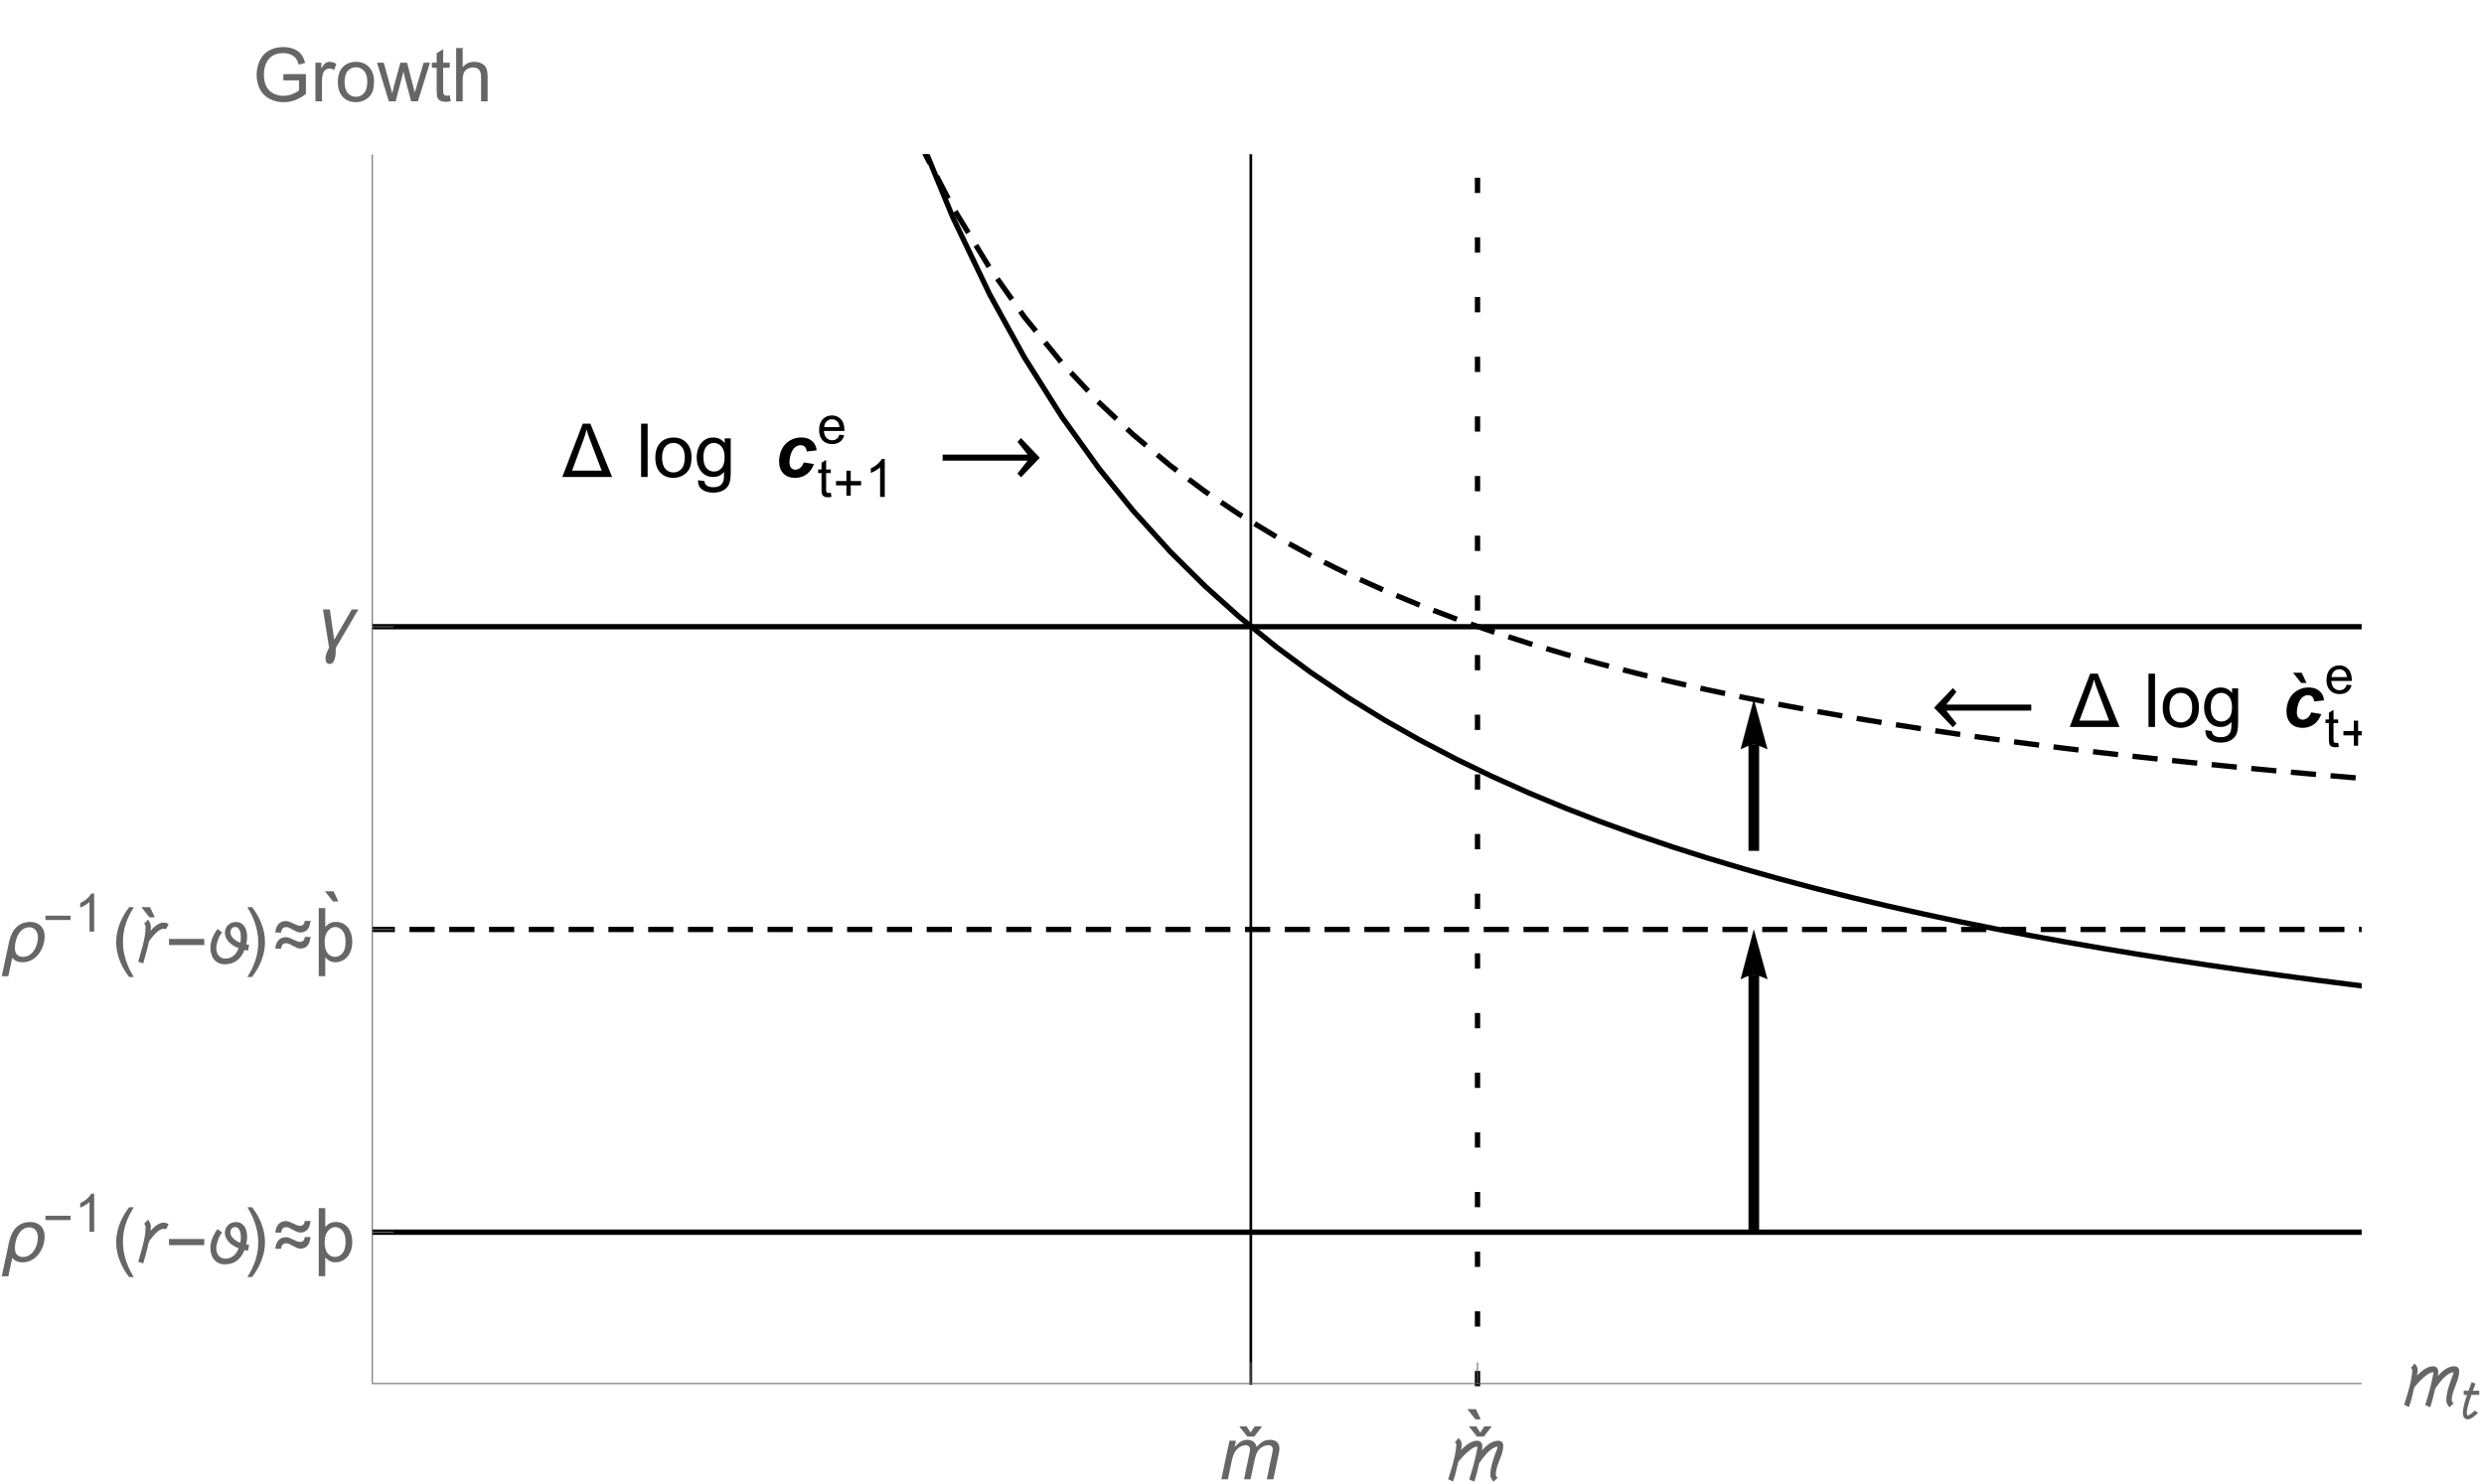 <?xml version="1.0" encoding="UTF-8"?>
<svg xmlns="http://www.w3.org/2000/svg" xmlns:xlink="http://www.w3.org/1999/xlink" width="467pt" height="279pt" viewBox="0 0 467 279" version="1.1">
<defs>
<g>
<symbol overflow="visible" id="glyph0-0">
<path style="stroke:none;" d=""/>
</symbol>
<symbol overflow="visible" id="glyph0-1">
<path style="stroke:none;" d="M 18.859 -3.078 L 2.883 -3.078 L 4.797 -0.641 L 4.121 0.055 L 0.586 -3.617 L 4.121 -7.312 L 4.797 -6.609 L 2.883 -4.211 L 18.859 -4.211 Z M 18.859 -3.078 "/>
</symbol>
<symbol overflow="visible" id="glyph0-2">
<path style="stroke:none;" d="M 9.445 0 L 0.082 0 L 3.93 -10.023 L 5.359 -10.023 Z M 7.492 -1.188 L 5.289 -6.984 C 5.172 -7.305 5.055 -7.625 4.941 -7.945 C 4.828 -8.262 4.73 -8.59 4.648 -8.922 C 4.57 -8.59 4.48 -8.262 4.379 -7.938 C 4.277 -7.613 4.164 -7.293 4.047 -6.973 L 1.922 -1.188 Z M 7.492 -1.188 "/>
</symbol>
<symbol overflow="visible" id="glyph0-3">
<path style="stroke:none;" d="M 3.109 -8.273 L 2.098 -8.273 L 0.586 -10.191 L 2.203 -10.191 Z M 3.109 -8.273 "/>
</symbol>
<symbol overflow="visible" id="glyph0-4">
<path style="stroke:none;" d="M 0.586 -4.211 L 16.562 -4.211 L 14.648 -6.609 L 15.328 -7.312 L 18.859 -3.617 L 15.328 0.055 L 14.648 -0.641 L 16.562 -3.078 L 0.586 -3.078 Z M 0.586 -4.211 "/>
</symbol>
<symbol overflow="visible" id="glyph0-5">
<path style="stroke:none;" d="M 4.629 -2.953 L 3.145 -1.031 L 1.844 -1.031 L 0.309 -2.953 L 1.703 -2.953 L 2.445 -1.789 L 3.234 -2.953 Z M 4.629 -2.953 "/>
</symbol>
<symbol overflow="visible" id="glyph0-6">
<path style="stroke:none;" d="M 10.336 -6.371 C 10.336 -6.043 10.301 -5.723 10.234 -5.414 C 10.164 -5.105 10.078 -4.797 9.973 -4.496 C 9.867 -4.191 9.758 -3.891 9.637 -3.59 C 9.516 -3.289 9.402 -2.984 9.297 -2.684 C 9.191 -2.379 9.105 -2.074 9.039 -1.766 C 8.969 -1.453 8.934 -1.133 8.934 -0.805 C 8.934 -0.758 8.945 -0.707 8.969 -0.66 C 8.992 -0.613 9.02 -0.566 9.059 -0.523 C 9.094 -0.48 9.133 -0.441 9.176 -0.402 C 9.219 -0.367 9.262 -0.336 9.305 -0.312 L 8.516 0.457 C 8.352 0.285 8.211 0.094 8.09 -0.121 C 7.969 -0.332 7.91 -0.562 7.91 -0.805 C 7.91 -1.133 7.938 -1.473 7.992 -1.82 C 8.047 -2.164 8.117 -2.512 8.207 -2.859 C 8.297 -3.211 8.395 -3.551 8.508 -3.891 C 8.617 -4.227 8.734 -4.547 8.852 -4.852 C 8.934 -5.062 9.02 -5.273 9.105 -5.484 C 9.191 -5.691 9.246 -5.91 9.27 -6.141 C 9.051 -6.121 8.832 -6.055 8.609 -5.945 C 8.391 -5.832 8.168 -5.691 7.949 -5.516 C 7.73 -5.344 7.52 -5.148 7.312 -4.934 C 7.109 -4.715 6.914 -4.496 6.73 -4.273 C 6.547 -4.051 6.375 -3.832 6.223 -3.617 C 6.07 -3.402 5.938 -3.211 5.824 -3.043 C 5.691 -2.449 5.551 -1.863 5.402 -1.289 C 5.254 -0.711 5.09 -0.133 4.906 0.445 L 3.945 0.039 C 4.234 -0.879 4.508 -1.797 4.754 -2.711 C 5.004 -3.625 5.215 -4.555 5.395 -5.504 C 5.414 -5.594 5.43 -5.684 5.449 -5.773 C 5.469 -5.863 5.477 -5.953 5.477 -6.043 C 5.477 -6.066 5.473 -6.086 5.461 -6.109 C 5.453 -6.129 5.434 -6.141 5.406 -6.141 C 5.234 -6.141 5.043 -6.086 4.828 -5.98 C 4.617 -5.875 4.398 -5.738 4.168 -5.566 C 3.938 -5.398 3.707 -5.203 3.477 -4.992 C 3.246 -4.777 3.027 -4.562 2.824 -4.348 C 2.617 -4.133 2.434 -3.93 2.27 -3.734 C 2.105 -3.539 1.973 -3.371 1.875 -3.242 C 1.738 -2.621 1.594 -2.004 1.445 -1.395 C 1.297 -0.785 1.113 -0.18 0.895 0.418 L -0.02 -0.016 C 0.074 -0.301 0.18 -0.621 0.293 -0.977 C 0.406 -1.332 0.52 -1.707 0.633 -2.094 C 0.742 -2.484 0.852 -2.883 0.961 -3.289 C 1.066 -3.695 1.16 -4.094 1.242 -4.484 C 1.32 -4.875 1.387 -5.25 1.438 -5.609 C 1.484 -5.969 1.512 -6.293 1.512 -6.59 C 1.512 -6.656 1.48 -6.723 1.418 -6.789 C 1.355 -6.852 1.301 -6.902 1.25 -6.938 L 1.941 -7.766 C 2.102 -7.609 2.238 -7.434 2.355 -7.234 C 2.473 -7.039 2.531 -6.82 2.531 -6.59 C 2.531 -6.406 2.516 -6.227 2.492 -6.047 C 2.469 -5.867 2.434 -5.691 2.391 -5.516 C 2.582 -5.703 2.797 -5.898 3.027 -6.105 C 3.262 -6.309 3.508 -6.496 3.766 -6.668 C 4.027 -6.84 4.293 -6.98 4.57 -7.09 C 4.844 -7.199 5.125 -7.254 5.406 -7.254 C 5.734 -7.254 5.984 -7.156 6.152 -6.961 C 6.32 -6.766 6.406 -6.508 6.406 -6.195 C 6.406 -6.062 6.398 -5.934 6.383 -5.809 C 6.371 -5.684 6.352 -5.555 6.328 -5.43 C 6.52 -5.648 6.73 -5.863 6.961 -6.082 C 7.188 -6.297 7.43 -6.492 7.688 -6.668 C 7.945 -6.844 8.219 -6.984 8.504 -7.094 C 8.789 -7.199 9.09 -7.254 9.398 -7.254 C 9.672 -7.254 9.898 -7.18 10.074 -7.027 C 10.25 -6.875 10.336 -6.656 10.336 -6.371 Z M 10.336 -6.371 "/>
</symbol>
<symbol overflow="visible" id="glyph0-7">
<path style="stroke:none;" d="M 8.375 -7.254 L 4.117 0 L 4.117 0.129 C 4.117 0.215 4.117 0.301 4.117 0.387 C 4.121 0.469 4.121 0.555 4.121 0.641 C 4.121 0.762 4.117 0.902 4.105 1.062 C 4.094 1.227 4.074 1.395 4.043 1.57 C 4.016 1.746 3.973 1.918 3.922 2.09 C 3.867 2.258 3.801 2.41 3.715 2.547 C 3.633 2.68 3.531 2.789 3.41 2.875 C 3.293 2.961 3.152 3 2.988 3 C 2.859 3 2.746 2.977 2.648 2.922 C 2.551 2.871 2.469 2.801 2.398 2.719 C 2.332 2.633 2.281 2.535 2.246 2.422 C 2.211 2.312 2.195 2.195 2.195 2.078 C 2.195 1.855 2.211 1.652 2.25 1.473 C 2.285 1.293 2.336 1.121 2.395 0.961 C 2.457 0.797 2.531 0.637 2.609 0.477 C 2.691 0.312 2.781 0.133 2.871 -0.062 L 1.723 -7.254 L 3.016 -7.254 L 3.828 -1.539 L 7.129 -7.254 Z M 8.375 -7.254 "/>
</symbol>
<symbol overflow="visible" id="glyph0-8">
<path style="stroke:none;" d="M 8.395 -4.703 C 8.395 -4.32 8.352 -3.934 8.266 -3.543 C 8.18 -3.156 8.051 -2.777 7.887 -2.418 C 7.719 -2.055 7.516 -1.715 7.281 -1.402 C 7.043 -1.086 6.773 -0.812 6.469 -0.582 C 6.164 -0.348 5.824 -0.164 5.457 -0.031 C 5.09 0.102 4.699 0.172 4.281 0.172 C 4.09 0.172 3.898 0.156 3.715 0.125 C 3.531 0.098 3.352 0.051 3.184 -0.016 C 3.012 -0.082 2.852 -0.172 2.703 -0.281 C 2.555 -0.391 2.422 -0.523 2.305 -0.684 L 1.566 2.789 L 0.336 2.789 L 1.676 -3.527 C 1.789 -4.074 1.949 -4.586 2.156 -5.059 C 2.363 -5.531 2.629 -5.945 2.957 -6.293 C 3.281 -6.641 3.672 -6.914 4.125 -7.117 C 4.578 -7.316 5.109 -7.418 5.723 -7.418 C 6.133 -7.418 6.504 -7.352 6.832 -7.223 C 7.164 -7.094 7.445 -6.91 7.676 -6.672 C 7.91 -6.434 8.086 -6.148 8.211 -5.816 C 8.332 -5.484 8.395 -5.113 8.395 -4.703 Z M 7.125 -4.555 C 7.125 -4.797 7.09 -5.027 7.02 -5.254 C 6.953 -5.48 6.852 -5.676 6.711 -5.848 C 6.574 -6.02 6.406 -6.156 6.207 -6.258 C 6.008 -6.359 5.773 -6.414 5.508 -6.414 C 5.195 -6.414 4.91 -6.352 4.652 -6.234 C 4.395 -6.117 4.164 -5.957 3.965 -5.754 C 3.766 -5.551 3.59 -5.316 3.445 -5.051 C 3.301 -4.789 3.18 -4.512 3.082 -4.227 C 2.988 -3.938 2.918 -3.645 2.871 -3.352 C 2.824 -3.055 2.805 -2.773 2.805 -2.516 C 2.805 -2.266 2.832 -2.039 2.891 -1.832 C 2.949 -1.625 3.043 -1.449 3.164 -1.301 C 3.289 -1.152 3.445 -1.039 3.637 -0.961 C 3.828 -0.883 4.055 -0.84 4.32 -0.84 C 4.629 -0.84 4.914 -0.895 5.176 -1.004 C 5.434 -1.113 5.668 -1.262 5.875 -1.445 C 6.082 -1.629 6.266 -1.844 6.422 -2.094 C 6.578 -2.34 6.711 -2.598 6.812 -2.875 C 6.914 -3.148 6.992 -3.43 7.043 -3.719 C 7.098 -4.008 7.125 -4.285 7.125 -4.555 Z M 7.125 -4.555 "/>
</symbol>
<symbol overflow="visible" id="glyph0-9">
<path style="stroke:none;" d="M 4.156 2.938 L 3.273 2.938 C 2.91 2.473 2.578 1.984 2.281 1.465 C 1.98 0.949 1.727 0.414 1.512 -0.145 C 1.297 -0.699 1.133 -1.27 1.016 -1.852 C 0.898 -2.438 0.84 -3.027 0.84 -3.625 C 0.84 -4.23 0.898 -4.824 1.02 -5.402 C 1.137 -5.984 1.305 -6.551 1.516 -7.102 C 1.73 -7.652 1.988 -8.188 2.285 -8.707 C 2.586 -9.223 2.914 -9.719 3.273 -10.191 L 4.156 -10.191 C 3.832 -9.664 3.543 -9.145 3.289 -8.629 C 3.031 -8.117 2.82 -7.598 2.645 -7.066 C 2.473 -6.535 2.34 -5.988 2.25 -5.426 C 2.156 -4.863 2.113 -4.266 2.113 -3.637 C 2.113 -3.055 2.16 -2.477 2.258 -1.898 C 2.355 -1.324 2.496 -0.762 2.672 -0.207 C 2.852 0.344 3.066 0.887 3.316 1.41 C 3.566 1.938 3.848 2.445 4.156 2.938 Z M 4.156 2.938 "/>
</symbol>
<symbol overflow="visible" id="glyph0-10">
<path style="stroke:none;" d="M 5.707 -7.008 L 5.23 -6.07 C 5.156 -6.094 5.082 -6.109 5.008 -6.121 C 4.934 -6.133 4.855 -6.141 4.777 -6.141 C 4.605 -6.141 4.43 -6.098 4.25 -6.016 C 4.074 -5.934 3.898 -5.824 3.723 -5.691 C 3.547 -5.555 3.375 -5.402 3.211 -5.23 C 3.043 -5.055 2.887 -4.883 2.738 -4.703 C 2.59 -4.523 2.453 -4.352 2.328 -4.184 C 2.203 -4.016 2.094 -3.867 2.004 -3.738 C 1.859 -3.039 1.688 -2.348 1.496 -1.668 C 1.305 -0.988 1.113 -0.305 0.922 0.391 L -0.016 0.055 C 0.125 -0.473 0.277 -1.008 0.441 -1.547 C 0.602 -2.086 0.75 -2.629 0.891 -3.176 C 1.027 -3.719 1.141 -4.27 1.23 -4.82 C 1.32 -5.371 1.367 -5.926 1.367 -6.48 C 1.367 -6.598 1.344 -6.711 1.293 -6.816 C 1.242 -6.922 1.18 -7.016 1.109 -7.102 L 1.844 -7.855 C 1.992 -7.648 2.113 -7.434 2.215 -7.203 C 2.316 -6.977 2.367 -6.734 2.367 -6.48 C 2.367 -6.359 2.359 -6.234 2.344 -6.109 C 2.332 -5.988 2.312 -5.867 2.289 -5.742 C 2.441 -5.91 2.609 -6.086 2.797 -6.273 C 2.984 -6.457 3.184 -6.625 3.395 -6.777 C 3.605 -6.93 3.828 -7.055 4.062 -7.152 C 4.293 -7.25 4.531 -7.301 4.777 -7.301 C 4.941 -7.301 5.102 -7.273 5.262 -7.215 C 5.418 -7.156 5.566 -7.09 5.707 -7.008 Z M 5.707 -7.008 "/>
</symbol>
<symbol overflow="visible" id="glyph0-11">
<path style="stroke:none;" d="M 7.402 -3.07 L 0.773 -3.07 L 0.773 -4.219 L 7.402 -4.219 Z M 7.402 -3.07 "/>
</symbol>
<symbol overflow="visible" id="glyph0-12">
<path style="stroke:none;" d="M 7.848 -3.09 L 7.609 -1.996 L 6.98 -2.148 C 6.805 -1.727 6.602 -1.352 6.371 -1.02 C 6.141 -0.688 5.871 -0.402 5.566 -0.172 C 5.266 0.062 4.922 0.238 4.539 0.363 C 4.156 0.484 3.734 0.547 3.266 0.547 C 2.816 0.547 2.422 0.465 2.086 0.301 C 1.75 0.137 1.465 -0.086 1.238 -0.367 C 1.008 -0.648 0.84 -0.973 0.727 -1.348 C 0.609 -1.719 0.555 -2.117 0.555 -2.535 C 0.555 -2.863 0.586 -3.188 0.656 -3.5 C 0.727 -3.812 0.82 -4.121 0.941 -4.418 C 1.062 -4.719 1.203 -5.008 1.367 -5.289 C 1.531 -5.57 1.711 -5.836 1.906 -6.09 L 2.781 -5.43 C 2.625 -5.289 2.48 -5.09 2.344 -4.844 C 2.207 -4.594 2.09 -4.328 1.988 -4.043 C 1.891 -3.758 1.809 -3.477 1.75 -3.191 C 1.691 -2.91 1.66 -2.664 1.66 -2.461 C 1.66 -2.211 1.699 -1.969 1.77 -1.734 C 1.844 -1.504 1.953 -1.297 2.094 -1.117 C 2.238 -0.938 2.414 -0.793 2.625 -0.684 C 2.836 -0.574 3.074 -0.52 3.344 -0.52 C 3.668 -0.52 3.957 -0.566 4.219 -0.664 C 4.477 -0.758 4.711 -0.895 4.918 -1.066 C 5.125 -1.238 5.309 -1.445 5.461 -1.684 C 5.617 -1.922 5.75 -2.188 5.859 -2.477 C 5.547 -2.594 5.242 -2.742 4.938 -2.926 C 4.633 -3.109 4.355 -3.32 4.109 -3.566 C 3.863 -3.809 3.664 -4.082 3.512 -4.387 C 3.359 -4.688 3.281 -5.023 3.281 -5.387 C 3.281 -5.672 3.332 -5.941 3.438 -6.188 C 3.543 -6.434 3.688 -6.645 3.871 -6.824 C 4.055 -7.004 4.273 -7.148 4.52 -7.25 C 4.766 -7.352 5.031 -7.402 5.32 -7.402 C 5.719 -7.402 6.055 -7.324 6.328 -7.164 C 6.598 -7.004 6.816 -6.797 6.984 -6.535 C 7.156 -6.273 7.277 -5.98 7.348 -5.648 C 7.422 -5.32 7.457 -4.98 7.457 -4.633 C 7.457 -4.387 7.441 -4.145 7.41 -3.906 C 7.379 -3.668 7.336 -3.426 7.289 -3.188 Z M 6.281 -4.559 C 6.281 -4.738 6.27 -4.938 6.242 -5.16 C 6.215 -5.383 6.16 -5.594 6.082 -5.785 C 6 -5.98 5.891 -6.145 5.746 -6.273 C 5.602 -6.406 5.41 -6.473 5.176 -6.473 C 5.043 -6.473 4.922 -6.445 4.816 -6.383 C 4.711 -6.324 4.617 -6.25 4.547 -6.156 C 4.473 -6.062 4.418 -5.957 4.379 -5.836 C 4.34 -5.715 4.32 -5.594 4.32 -5.469 C 4.32 -5.223 4.379 -5 4.496 -4.797 C 4.609 -4.594 4.762 -4.41 4.941 -4.246 C 5.125 -4.082 5.324 -3.938 5.539 -3.812 C 5.758 -3.691 5.969 -3.59 6.172 -3.516 C 6.211 -3.688 6.238 -3.859 6.254 -4.035 C 6.273 -4.211 6.281 -4.387 6.281 -4.559 Z M 6.281 -4.559 "/>
</symbol>
<symbol overflow="visible" id="glyph0-13">
<path style="stroke:none;" d="M 3.82 -3.625 C 3.82 -3.023 3.762 -2.43 3.645 -1.848 C 3.523 -1.266 3.359 -0.703 3.145 -0.148 C 2.93 0.402 2.676 0.934 2.375 1.453 C 2.078 1.969 1.746 2.465 1.387 2.938 L 0.508 2.938 C 0.824 2.418 1.113 1.902 1.367 1.387 C 1.621 0.871 1.836 0.348 2.008 -0.184 C 2.184 -0.719 2.316 -1.266 2.41 -1.832 C 2.504 -2.398 2.551 -2.988 2.551 -3.609 C 2.551 -4.191 2.5 -4.773 2.402 -5.344 C 2.305 -5.918 2.168 -6.484 1.988 -7.039 C 1.812 -7.594 1.598 -8.133 1.344 -8.66 C 1.09 -9.188 0.812 -9.699 0.508 -10.191 L 1.387 -10.191 C 1.75 -9.727 2.086 -9.238 2.387 -8.719 C 2.688 -8.203 2.941 -7.664 3.156 -7.105 C 3.367 -6.547 3.531 -5.977 3.648 -5.391 C 3.766 -4.805 3.82 -4.215 3.82 -3.625 Z M 3.82 -3.625 "/>
</symbol>
<symbol overflow="visible" id="glyph0-14">
<path style="stroke:none;" d="M 7.375 -7.617 C 7.352 -7.332 7.305 -7.059 7.227 -6.797 C 7.148 -6.531 7.035 -6.297 6.887 -6.098 C 6.738 -5.898 6.551 -5.738 6.32 -5.617 C 6.09 -5.496 5.816 -5.434 5.496 -5.434 C 5.25 -5.434 5.012 -5.488 4.777 -5.594 C 4.547 -5.695 4.316 -5.812 4.09 -5.941 C 3.867 -6.07 3.645 -6.184 3.43 -6.289 C 3.211 -6.395 2.996 -6.445 2.781 -6.445 C 2.625 -6.445 2.492 -6.418 2.383 -6.363 C 2.27 -6.309 2.176 -6.234 2.102 -6.141 C 2.027 -6.047 1.969 -5.938 1.93 -5.812 C 1.887 -5.688 1.863 -5.555 1.859 -5.414 L 0.773 -5.414 C 0.781 -5.707 0.828 -5.984 0.914 -6.246 C 1 -6.508 1.125 -6.738 1.289 -6.934 C 1.449 -7.133 1.652 -7.289 1.891 -7.406 C 2.129 -7.523 2.406 -7.582 2.719 -7.582 C 2.965 -7.582 3.207 -7.535 3.441 -7.441 C 3.676 -7.348 3.906 -7.246 4.133 -7.137 C 4.359 -7.027 4.578 -6.926 4.797 -6.832 C 5.012 -6.738 5.227 -6.691 5.434 -6.691 C 5.574 -6.691 5.699 -6.715 5.801 -6.766 C 5.902 -6.812 5.988 -6.879 6.055 -6.961 C 6.125 -7.047 6.18 -7.145 6.219 -7.258 C 6.262 -7.367 6.289 -7.488 6.305 -7.617 Z M 7.375 -4.586 C 7.352 -4.305 7.305 -4.031 7.227 -3.766 C 7.148 -3.5 7.035 -3.27 6.887 -3.07 C 6.738 -2.867 6.551 -2.707 6.32 -2.586 C 6.09 -2.465 5.816 -2.406 5.496 -2.406 C 5.25 -2.406 5.012 -2.457 4.777 -2.562 C 4.547 -2.668 4.32 -2.785 4.098 -2.91 C 3.875 -3.035 3.656 -3.148 3.438 -3.254 C 3.219 -3.359 3 -3.41 2.781 -3.41 C 2.625 -3.41 2.492 -3.383 2.383 -3.328 C 2.27 -3.273 2.176 -3.199 2.102 -3.105 C 2.027 -3.012 1.969 -2.906 1.93 -2.781 C 1.887 -2.66 1.863 -2.527 1.859 -2.387 L 0.773 -2.387 C 0.781 -2.68 0.828 -2.953 0.914 -3.215 C 1 -3.477 1.125 -3.707 1.289 -3.906 C 1.449 -4.105 1.652 -4.262 1.891 -4.379 C 2.129 -4.496 2.406 -4.555 2.719 -4.555 C 2.965 -4.555 3.207 -4.508 3.441 -4.414 C 3.676 -4.32 3.906 -4.219 4.133 -4.109 C 4.359 -4 4.578 -3.898 4.797 -3.805 C 5.012 -3.711 5.227 -3.664 5.434 -3.664 C 5.574 -3.664 5.699 -3.688 5.801 -3.734 C 5.902 -3.781 5.988 -3.852 6.055 -3.934 C 6.125 -4.02 6.18 -4.117 6.219 -4.227 C 6.262 -4.34 6.289 -4.461 6.305 -4.586 Z M 7.375 -4.586 "/>
</symbol>
<symbol overflow="visible" id="glyph1-0">
<path style="stroke:none;" d=""/>
</symbol>
<symbol overflow="visible" id="glyph1-1">
<path style="stroke:none;" d="M 0.895 0 L 0.895 -10.023 L 2.125 -10.023 L 2.125 0 Z M 0.895 0 "/>
</symbol>
<symbol overflow="visible" id="glyph1-2">
<path style="stroke:none;" d="M 0.465 -3.629 C 0.465 -4.973 0.84 -5.969 1.586 -6.617 C 2.211 -7.156 2.973 -7.422 3.867 -7.422 C 4.867 -7.422 5.684 -7.098 6.316 -6.441 C 6.949 -5.789 7.266 -4.887 7.266 -3.734 C 7.266 -2.797 7.125 -2.062 6.848 -1.527 C 6.566 -0.992 6.156 -0.578 5.621 -0.281 C 5.086 0.016 4.504 0.164 3.867 0.164 C 2.852 0.164 2.031 -0.16 1.406 -0.812 C 0.777 -1.465 0.465 -2.402 0.465 -3.629 Z M 1.73 -3.629 C 1.73 -2.699 1.934 -2.004 2.336 -1.543 C 2.742 -1.078 3.254 -0.848 3.867 -0.848 C 4.48 -0.848 4.988 -1.078 5.395 -1.547 C 5.801 -2.012 6 -2.719 6 -3.672 C 6 -4.57 5.797 -5.25 5.391 -5.711 C 4.984 -6.172 4.477 -6.406 3.867 -6.406 C 3.254 -6.406 2.742 -6.176 2.336 -5.715 C 1.93 -5.254 1.73 -4.559 1.73 -3.629 Z M 1.73 -3.629 "/>
</symbol>
<symbol overflow="visible" id="glyph1-3">
<path style="stroke:none;" d="M 0.695 0.602 L 1.895 0.781 C 1.945 1.148 2.082 1.418 2.312 1.586 C 2.617 1.812 3.031 1.93 3.562 1.93 C 4.133 1.93 4.57 1.812 4.883 1.586 C 5.191 1.359 5.398 1.039 5.508 0.629 C 5.574 0.379 5.602 -0.148 5.598 -0.949 C 5.062 -0.316 4.391 0 3.59 0 C 2.59 0 1.82 -0.359 1.273 -1.078 C 0.727 -1.801 0.453 -2.664 0.453 -3.672 C 0.453 -4.363 0.578 -5.004 0.828 -5.59 C 1.078 -6.176 1.441 -6.625 1.918 -6.945 C 2.395 -7.266 2.953 -7.422 3.594 -7.422 C 4.453 -7.422 5.16 -7.078 5.715 -6.383 L 5.715 -7.258 L 6.852 -7.258 L 6.852 -0.984 C 6.852 0.145 6.734 0.945 6.504 1.418 C 6.273 1.891 5.91 2.262 5.41 2.535 C 4.91 2.809 4.297 2.945 3.57 2.945 C 2.703 2.945 2.004 2.75 1.469 2.363 C 0.938 1.973 0.68 1.387 0.695 0.602 Z M 1.715 -3.758 C 1.715 -2.805 1.906 -2.113 2.281 -1.676 C 2.66 -1.238 3.137 -1.02 3.703 -1.02 C 4.27 -1.02 4.742 -1.234 5.125 -1.672 C 5.508 -2.105 5.703 -2.789 5.703 -3.719 C 5.703 -4.609 5.504 -5.277 5.109 -5.727 C 4.715 -6.18 4.242 -6.406 3.684 -6.406 C 3.137 -6.406 2.672 -6.184 2.289 -5.738 C 1.906 -5.293 1.715 -4.633 1.715 -3.758 Z M 1.715 -3.758 "/>
</symbol>
<symbol overflow="visible" id="glyph1-4">
<path style="stroke:none;" d="M 0.922 2.781 L 0.922 -10.023 L 2.152 -10.023 L 2.152 -6.492 C 2.484 -6.844 2.777 -7.078 3.027 -7.191 C 3.355 -7.348 3.73 -7.422 4.148 -7.422 C 4.77 -7.422 5.316 -7.266 5.789 -6.945 C 6.266 -6.625 6.621 -6.176 6.863 -5.594 C 7.105 -5.016 7.227 -4.379 7.227 -3.684 C 7.227 -2.938 7.094 -2.266 6.824 -1.676 C 6.559 -1.082 6.172 -0.629 5.664 -0.312 C 5.156 0.004 4.625 0.164 4.066 0.164 C 3.688 0.164 3.34 0.09 3.016 -0.062 C 2.77 -0.18 2.48 -0.41 2.152 -0.75 L 2.152 2.781 Z M 2.039 -3.59 C 2.039 -2.656 2.227 -1.965 2.605 -1.516 C 2.984 -1.07 3.441 -0.848 3.977 -0.848 C 4.523 -0.848 4.992 -1.078 5.383 -1.543 C 5.773 -2.004 5.969 -2.719 5.969 -3.691 C 5.969 -4.617 5.777 -5.309 5.398 -5.77 C 5.016 -6.23 4.562 -6.461 4.031 -6.461 C 3.508 -6.461 3.047 -6.215 2.641 -5.727 C 2.238 -5.234 2.039 -4.523 2.039 -3.59 Z M 2.039 -3.59 "/>
</symbol>
<symbol overflow="visible" id="glyph1-5">
<path style="stroke:none;" d="M 5.77 -3.93 L 5.77 -5.105 L 10.016 -5.113 L 10.016 -1.395 C 9.363 -0.875 8.691 -0.484 8 -0.223 C 7.305 0.039 6.594 0.172 5.867 0.172 C 4.883 0.172 3.988 -0.039 3.184 -0.461 C 2.379 -0.883 1.77 -1.492 1.359 -2.289 C 0.949 -3.086 0.746 -3.977 0.746 -4.961 C 0.746 -5.938 0.949 -6.848 1.355 -7.695 C 1.766 -8.539 2.352 -9.168 3.117 -9.578 C 3.883 -9.988 4.766 -10.191 5.762 -10.191 C 6.488 -10.191 7.141 -10.074 7.727 -9.84 C 8.312 -9.605 8.773 -9.277 9.105 -8.859 C 9.438 -8.441 9.691 -7.895 9.863 -7.219 L 8.668 -6.891 C 8.516 -7.402 8.332 -7.801 8.109 -8.094 C 7.883 -8.387 7.566 -8.617 7.148 -8.793 C 6.734 -8.969 6.273 -9.059 5.77 -9.059 C 5.164 -9.059 4.641 -8.965 4.195 -8.781 C 3.754 -8.598 3.398 -8.352 3.129 -8.055 C 2.855 -7.754 2.645 -7.422 2.496 -7.062 C 2.242 -6.441 2.113 -5.77 2.113 -5.047 C 2.113 -4.152 2.266 -3.406 2.574 -2.805 C 2.883 -2.203 3.328 -1.754 3.918 -1.461 C 4.504 -1.172 5.129 -1.023 5.789 -1.023 C 6.363 -1.023 6.926 -1.137 7.473 -1.355 C 8.02 -1.578 8.434 -1.812 8.715 -2.062 L 8.715 -3.93 Z M 5.77 -3.93 "/>
</symbol>
<symbol overflow="visible" id="glyph1-6">
<path style="stroke:none;" d="M 0.91 0 L 0.91 -7.258 L 2.016 -7.258 L 2.016 -6.16 C 2.297 -6.676 2.559 -7.016 2.801 -7.18 C 3.039 -7.344 3.301 -7.422 3.59 -7.422 C 4.004 -7.422 4.426 -7.293 4.852 -7.027 L 4.43 -5.887 C 4.129 -6.062 3.828 -6.152 3.527 -6.152 C 3.258 -6.152 3.016 -6.07 2.805 -5.91 C 2.59 -5.75 2.438 -5.523 2.344 -5.234 C 2.207 -4.797 2.141 -4.32 2.141 -3.801 L 2.141 0 Z M 0.91 0 "/>
</symbol>
<symbol overflow="visible" id="glyph1-7">
<path style="stroke:none;" d="M 2.262 0 L 0.039 -7.258 L 1.312 -7.258 L 2.469 -3.07 L 2.898 -1.512 C 2.918 -1.59 3.043 -2.086 3.273 -3.008 L 4.43 -7.258 L 5.695 -7.258 L 6.781 -3.047 L 7.145 -1.66 L 7.562 -3.062 L 8.805 -7.258 L 10 -7.258 L 7.73 0 L 6.453 0 L 5.297 -4.348 L 5.016 -5.586 L 3.547 0 Z M 2.262 0 "/>
</symbol>
<symbol overflow="visible" id="glyph1-8">
<path style="stroke:none;" d="M 3.609 -1.102 L 3.789 -0.016 C 3.441 0.059 3.133 0.094 2.859 0.094 C 2.41 0.094 2.062 0.023 1.82 -0.117 C 1.574 -0.258 1.398 -0.441 1.297 -0.672 C 1.199 -0.902 1.148 -1.387 1.148 -2.125 L 1.148 -6.305 L 0.246 -6.305 L 0.246 -7.258 L 1.148 -7.258 L 1.148 -9.059 L 2.371 -9.797 L 2.371 -7.258 L 3.609 -7.258 L 3.609 -6.305 L 2.371 -6.305 L 2.371 -2.059 C 2.371 -1.707 2.395 -1.48 2.438 -1.383 C 2.48 -1.281 2.551 -1.199 2.648 -1.141 C 2.746 -1.082 2.887 -1.055 3.07 -1.055 C 3.207 -1.055 3.387 -1.07 3.609 -1.102 Z M 3.609 -1.102 "/>
</symbol>
<symbol overflow="visible" id="glyph1-9">
<path style="stroke:none;" d="M 0.922 0 L 0.922 -10.023 L 2.152 -10.023 L 2.152 -6.426 C 2.727 -7.09 3.453 -7.422 4.328 -7.422 C 4.867 -7.422 5.332 -7.316 5.727 -7.105 C 6.125 -6.895 6.41 -6.602 6.578 -6.227 C 6.75 -5.852 6.836 -5.312 6.836 -4.602 L 6.836 0 L 5.605 0 L 5.605 -4.602 C 5.605 -5.215 5.473 -5.664 5.207 -5.945 C 4.938 -6.227 4.562 -6.363 4.074 -6.363 C 3.711 -6.363 3.367 -6.27 3.047 -6.082 C 2.727 -5.891 2.496 -5.637 2.359 -5.312 C 2.223 -4.988 2.152 -4.543 2.152 -3.973 L 2.152 0 Z M 0.922 0 "/>
</symbol>
<symbol overflow="visible" id="glyph2-0">
<path style="stroke:none;" d=""/>
</symbol>
<symbol overflow="visible" id="glyph2-1">
<path style="stroke:none;" d="M 5.484 -2.734 L 7.391 -2.426 C 7.074 -1.578 6.609 -0.934 5.996 -0.492 C 5.379 -0.051 4.668 0.172 3.855 0.172 C 2.93 0.172 2.195 -0.105 1.656 -0.656 C 1.113 -1.207 0.84 -1.965 0.84 -2.934 C 0.84 -3.723 1.004 -4.465 1.332 -5.168 C 1.66 -5.871 2.156 -6.422 2.816 -6.824 C 3.477 -7.227 4.203 -7.43 4.992 -7.43 C 5.848 -7.43 6.531 -7.207 7.039 -6.762 C 7.551 -6.312 7.84 -5.727 7.902 -4.996 L 6.035 -4.797 C 5.992 -5.203 5.867 -5.504 5.664 -5.695 C 5.461 -5.887 5.195 -5.98 4.867 -5.98 C 4.488 -5.98 4.137 -5.84 3.809 -5.559 C 3.48 -5.273 3.227 -4.852 3.051 -4.289 C 2.875 -3.727 2.789 -3.199 2.789 -2.707 C 2.789 -2.277 2.895 -1.949 3.102 -1.715 C 3.312 -1.484 3.574 -1.367 3.891 -1.367 C 4.203 -1.367 4.508 -1.48 4.797 -1.711 C 5.09 -1.938 5.32 -2.277 5.484 -2.734 Z M 5.484 -2.734 "/>
</symbol>
<symbol overflow="visible" id="glyph3-0">
<path style="stroke:none;" d=""/>
</symbol>
<symbol overflow="visible" id="glyph3-1">
<path style="stroke:none;" d="M 2.562 -0.781 L 2.688 -0.008 C 2.441 0.043 2.223 0.066 2.027 0.066 C 1.711 0.066 1.465 0.02 1.289 -0.082 C 1.117 -0.184 0.992 -0.316 0.922 -0.477 C 0.852 -0.641 0.816 -0.984 0.816 -1.508 L 0.816 -4.477 L 0.176 -4.477 L 0.176 -5.152 L 0.816 -5.152 L 0.816 -6.43 L 1.684 -6.953 L 1.684 -5.152 L 2.562 -5.152 L 2.562 -4.477 L 1.684 -4.477 L 1.684 -1.461 C 1.684 -1.211 1.699 -1.051 1.73 -0.98 C 1.762 -0.91 1.812 -0.852 1.879 -0.809 C 1.949 -0.77 2.051 -0.746 2.18 -0.746 C 2.277 -0.746 2.402 -0.758 2.562 -0.781 Z M 2.562 -0.781 "/>
</symbol>
<symbol overflow="visible" id="glyph3-2">
<path style="stroke:none;" d="M 4.184 -1.66 L 5.086 -1.547 C 4.945 -1.02 4.68 -0.613 4.297 -0.32 C 3.91 -0.027 3.418 0.117 2.82 0.117 C 2.066 0.117 1.469 -0.117 1.027 -0.578 C 0.586 -1.043 0.363 -1.695 0.363 -2.535 C 0.363 -3.402 0.586 -4.074 1.035 -4.551 C 1.48 -5.031 2.059 -5.27 2.77 -5.27 C 3.461 -5.27 4.023 -5.035 4.461 -4.566 C 4.898 -4.098 5.117 -3.438 5.117 -2.586 C 5.117 -2.535 5.113 -2.457 5.109 -2.355 L 1.266 -2.355 C 1.297 -1.789 1.461 -1.355 1.746 -1.055 C 2.035 -0.754 2.395 -0.602 2.824 -0.602 C 3.145 -0.602 3.418 -0.688 3.645 -0.855 C 3.871 -1.023 4.051 -1.289 4.184 -1.66 Z M 1.316 -3.07 L 4.191 -3.07 C 4.152 -3.504 4.043 -3.832 3.863 -4.047 C 3.586 -4.383 3.223 -4.551 2.781 -4.551 C 2.379 -4.551 2.043 -4.418 1.77 -4.148 C 1.496 -3.879 1.344 -3.523 1.316 -3.07 Z M 1.316 -3.07 "/>
</symbol>
<symbol overflow="visible" id="glyph3-3">
<path style="stroke:none;" d="M 3.703 0 L 2.828 0 L 2.828 -5.566 C 2.617 -5.367 2.344 -5.164 2.004 -4.965 C 1.66 -4.766 1.355 -4.613 1.082 -4.512 L 1.082 -5.359 C 1.57 -5.59 1.996 -5.867 2.363 -6.191 C 2.73 -6.52 2.988 -6.836 3.141 -7.145 L 3.703 -7.145 Z M 3.703 0 "/>
</symbol>
<symbol overflow="visible" id="glyph4-0">
<path style="stroke:none;" d=""/>
</symbol>
<symbol overflow="visible" id="glyph4-1">
<path style="stroke:none;" d="M 5.258 -2.168 L 3.309 -2.168 L 3.309 -0.223 L 2.496 -0.223 L 2.496 -2.168 L 0.547 -2.168 L 0.547 -2.984 L 2.496 -2.984 L 2.496 -4.93 L 3.309 -4.93 L 3.309 -2.984 L 5.258 -2.984 Z M 5.258 -2.168 "/>
</symbol>
<symbol overflow="visible" id="glyph4-2">
<path style="stroke:none;" d="M 3.109 -4.371 L 1.637 -4.371 C 1.551 -4.129 1.457 -3.859 1.355 -3.562 C 1.254 -3.266 1.16 -2.961 1.074 -2.648 C 0.984 -2.34 0.914 -2.031 0.855 -1.73 C 0.797 -1.43 0.766 -1.148 0.766 -0.898 C 0.766 -0.867 0.77 -0.828 0.773 -0.785 C 0.777 -0.742 0.781 -0.699 0.793 -0.66 C 0.805 -0.621 0.824 -0.59 0.848 -0.562 C 0.875 -0.535 0.914 -0.52 0.961 -0.52 C 1.039 -0.52 1.141 -0.555 1.266 -0.629 C 1.391 -0.703 1.516 -0.789 1.648 -0.887 C 1.777 -0.988 1.902 -1.09 2.02 -1.188 C 2.137 -1.289 2.223 -1.367 2.281 -1.426 L 2.875 -0.984 C 2.777 -0.879 2.648 -0.754 2.496 -0.617 C 2.34 -0.477 2.172 -0.344 1.996 -0.219 C 1.816 -0.094 1.637 0.016 1.453 0.102 C 1.27 0.188 1.105 0.234 0.961 0.234 C 0.801 0.234 0.66 0.199 0.543 0.137 C 0.426 0.07 0.328 -0.016 0.254 -0.117 C 0.176 -0.223 0.117 -0.344 0.082 -0.48 C 0.043 -0.617 0.023 -0.754 0.023 -0.898 C 0.023 -1.168 0.047 -1.457 0.098 -1.754 C 0.145 -2.055 0.207 -2.355 0.285 -2.656 C 0.363 -2.961 0.449 -3.258 0.543 -3.547 C 0.633 -3.84 0.723 -4.113 0.809 -4.371 L 0.184 -4.371 L 0.184 -5.145 L 1.082 -5.145 C 1.176 -5.418 1.273 -5.688 1.375 -5.953 C 1.473 -6.219 1.574 -6.488 1.676 -6.762 L 2.398 -6.488 L 1.895 -5.145 L 3.109 -5.145 Z M 3.109 -4.371 "/>
</symbol>
<symbol overflow="visible" id="glyph4-3">
<path style="stroke:none;" d="M 5.258 -2.18 L 0.547 -2.18 L 0.547 -2.996 L 5.258 -2.996 Z M 5.258 -2.18 "/>
</symbol>
<symbol overflow="visible" id="glyph5-0">
<path style="stroke:none;" d=""/>
</symbol>
<symbol overflow="visible" id="glyph5-1">
<path style="stroke:none;" d="M 0.457 0 L 1.977 -7.258 L 3.211 -7.258 L 2.961 -6.062 C 3.422 -6.578 3.832 -6.934 4.195 -7.129 C 4.555 -7.324 4.949 -7.422 5.375 -7.422 C 5.824 -7.422 6.203 -7.305 6.504 -7.066 C 6.809 -6.828 7.008 -6.492 7.102 -6.062 C 7.473 -6.52 7.859 -6.859 8.27 -7.086 C 8.676 -7.312 9.105 -7.422 9.555 -7.422 C 10.164 -7.422 10.617 -7.281 10.922 -6.992 C 11.223 -6.707 11.375 -6.305 11.375 -5.781 C 11.375 -5.559 11.324 -5.191 11.219 -4.676 L 10.242 0 L 9.004 0 L 10 -4.797 C 10.086 -5.191 10.133 -5.473 10.133 -5.641 C 10.133 -5.875 10.055 -6.062 9.906 -6.199 C 9.754 -6.336 9.543 -6.406 9.27 -6.406 C 8.898 -6.406 8.523 -6.293 8.141 -6.07 C 7.758 -5.848 7.461 -5.555 7.25 -5.191 C 7.039 -4.828 6.852 -4.273 6.691 -3.52 L 5.953 0 L 4.719 0 L 5.742 -4.902 C 5.816 -5.234 5.852 -5.473 5.852 -5.613 C 5.852 -5.852 5.777 -6.039 5.629 -6.188 C 5.48 -6.332 5.289 -6.406 5.051 -6.406 C 4.699 -6.406 4.332 -6.293 3.949 -6.07 C 3.562 -5.848 3.25 -5.535 3.008 -5.137 C 2.766 -4.738 2.566 -4.172 2.414 -3.43 L 1.695 0 Z M 0.457 0 "/>
</symbol>
</g>
<clipPath id="clip1">
  <path d="M 147 29 L 444 29 L 444 195 L 147 195 Z M 147 29 "/>
</clipPath>
<clipPath id="clip2">
  <path d="M 234 29 L 236 29 L 236 261 L 234 261 Z M 234 29 "/>
</clipPath>
<clipPath id="clip3">
  <path d="M 70 117 L 444 117 L 444 119 L 70 119 Z M 70 117 "/>
</clipPath>
<clipPath id="clip4">
  <path d="M 70 231 L 444 231 L 444 233 L 70 233 Z M 70 231 "/>
</clipPath>
<clipPath id="clip5">
  <path d="M 147 29 L 444 29 L 444 154 L 147 154 Z M 147 29 "/>
</clipPath>
<clipPath id="clip6">
  <path d="M 440 135 L 444 135 L 444 141 L 440 141 Z M 440 135 "/>
</clipPath>
<clipPath id="clip7">
  <path d="M 277 29 L 279 29 L 279 261 L 277 261 Z M 277 29 "/>
</clipPath>
<clipPath id="clip8">
  <path d="M 70 174 L 444 174 L 444 176 L 70 176 Z M 70 174 "/>
</clipPath>
</defs>
<g id="surface80">
<g clip-path="url(#clip1)" clip-rule="nonzero">
<path style="fill:none;stroke-width:1;stroke-linecap:square;stroke-linejoin:miter;stroke:rgb(0%,0%,0%);stroke-opacity:1;stroke-miterlimit:3.25;" d="M 226.578 -30.5 L 226.781 -29.602 L 226.984 -28.707 L 227.391 -26.938 L 228.199 -23.457 L 229.82 -16.734 L 233.062 -4.184 L 233.281 -3.371 L 233.504 -2.566 L 233.941 -0.973 L 234.82 2.164 L 236.578 8.223 L 240.094 19.527 L 246.656 38.145 L 253.09 53.777 L 260.07 68.379 L 266.582 80.203 L 273.645 91.406 L 280.574 101.059 L 287.039 109.051 L 294.051 116.789 L 300.594 123.27 L 307.008 129.02 L 313.969 134.676 L 320.465 139.477 L 327.508 144.227 L 334.418 148.484 L 340.863 152.141 L 347.855 155.797 L 354.383 158.953 L 361.453 162.125 L 368.395 165.008 L 374.871 167.516 L 381.895 170.055 L 388.449 172.273 L 394.875 174.32 L 401.848 176.402 L 408.355 178.23 L 415.41 180.102 L 422.332 181.828 L 428.789 183.355 L 435.793 184.922 L 442.328 186.309 L 448.738 187.598 L 455.691 188.934 L 462.18 190.117 L 469.215 191.34 L 475.781 192.43 L 482.219 193.449 L 489.203 194.508 L 495.723 195.449 L 502.789 196.43 L 509.723 197.348 L 516.191 198.172 L 523.207 199.031 L 529.754 199.797 L 536.176 200.523 L 543.141 201.281 L 549.641 201.961 L 549.867 201.984 L 550.094 202.004 L 551.453 202.145 L 553.27 202.328 L 553.723 202.375 L 554.176 202.418 L 555.082 202.512 L 555.195 202.52 L 555.988 202.602 L 556.102 202.609 L 556.895 202.691 " transform="matrix(1,0,0,1,-74,-13)"/>
</g>
<g clip-path="url(#clip2)" clip-rule="nonzero">
<path style="fill:none;stroke-width:0.5;stroke-linecap:square;stroke-linejoin:miter;stroke:rgb(0%,0%,0%);stroke-opacity:1;stroke-miterlimit:3.25;" d="M 309.16 273.191 L 309.16 -30.5 " transform="matrix(1,0,0,1,-74,-13)"/>
</g>
<g clip-path="url(#clip3)" clip-rule="nonzero">
<path style="fill:none;stroke-width:1;stroke-linecap:square;stroke-linejoin:miter;stroke:rgb(0%,0%,0%);stroke-opacity:1;stroke-miterlimit:3.25;" d="M 144 130.863 L 556.895 130.863 " transform="matrix(1,0,0,1,-74,-13)"/>
</g>
<g clip-path="url(#clip4)" clip-rule="nonzero">
<path style="fill:none;stroke-width:1;stroke-linecap:square;stroke-linejoin:miter;stroke:rgb(0%,0%,0%);stroke-opacity:1;stroke-miterlimit:3.25;" d="M 144 244.727 L 556.895 244.727 " transform="matrix(1,0,0,1,-74,-13)"/>
</g>
<g clip-path="url(#clip5)" clip-rule="nonzero">
<path style="fill:none;stroke-width:1;stroke-linecap:square;stroke-linejoin:miter;stroke:rgb(0%,0%,0%);stroke-opacity:1;stroke-dasharray:3.74;stroke-miterlimit:3.25;" d="M 226.578 -16.27 L 226.781 -15.527 L 226.984 -14.789 L 227.391 -13.324 L 228.199 -10.453 L 229.82 -4.926 L 233.062 5.355 L 233.172 5.688 L 233.281 6.016 L 233.504 6.676 L 233.941 7.977 L 234.82 10.531 L 236.578 15.449 L 240.094 24.59 L 240.297 25.098 L 240.504 25.602 L 240.914 26.602 L 241.734 28.566 L 243.375 32.375 L 246.656 39.516 L 253.09 51.918 L 260.07 63.395 L 266.582 72.602 L 273.645 81.258 L 280.574 88.652 L 287.039 94.734 L 294.051 100.586 L 300.594 105.453 L 307.008 109.75 L 313.969 113.953 L 320.465 117.5 L 327.508 120.996 L 334.418 124.113 L 340.863 126.777 L 347.855 129.434 L 354.383 131.715 L 361.453 133.996 L 368.395 136.066 L 374.871 137.859 L 381.895 139.668 L 388.449 141.246 L 394.875 142.691 L 401.848 144.164 L 408.355 145.449 L 415.41 146.762 L 422.332 147.973 L 428.789 149.035 L 435.793 150.125 L 442.328 151.09 L 448.738 151.984 L 455.691 152.906 L 462.18 153.723 L 469.215 154.562 L 475.781 155.309 L 482.219 156.008 L 489.203 156.73 L 495.723 157.375 L 502.789 158.043 L 509.723 158.668 L 516.191 159.227 L 523.207 159.809 L 529.754 160.324 L 536.176 160.816 L 543.141 161.324 L 549.641 161.781 L 551.453 161.906 L 553.27 162.031 L 553.383 162.039 L 553.496 162.043 L 555.535 162.184 L 555.988 162.211 L 556.895 162.273 " transform="matrix(1,0,0,1,-74,-13)"/>
</g>
<g style="fill:rgb(0%,0%,0%);fill-opacity:1;">
  <use xlink:href="#glyph0-1" x="363.027" y="136.709"/>
</g>
<g style="fill:rgb(0%,0%,0%);fill-opacity:1;">
  <use xlink:href="#glyph0-2" x="389.027" y="136.709"/>
</g>
<g style="fill:rgb(0%,0%,0%);fill-opacity:1;">
  <use xlink:href="#glyph1-1" x="403.027" y="136.709"/>
  <use xlink:href="#glyph1-2" x="406.138" y="136.709"/>
  <use xlink:href="#glyph1-3" x="413.924" y="136.709"/>
</g>
<g style="fill:rgb(0%,0%,0%);fill-opacity:1;">
  <use xlink:href="#glyph2-1" x="429.027" y="136.709"/>
</g>
<g style="fill:rgb(0%,0%,0%);fill-opacity:1;">
  <use xlink:href="#glyph0-3" x="430.527" y="136.709"/>
</g>
<g style="fill:rgb(0%,0%,0%);fill-opacity:1;">
  <use xlink:href="#glyph3-1" x="437.027" y="140.459"/>
</g>
<g clip-path="url(#clip6)" clip-rule="nonzero">
<g style="fill:rgb(0%,0%,0%);fill-opacity:1;">
  <use xlink:href="#glyph4-1" x="440.027" y="140.459"/>
</g>
</g>
<g style="fill:rgb(0%,0%,0%);fill-opacity:1;">
  <use xlink:href="#glyph3-2" x="437.027" y="130.409"/>
</g>
<g style="fill:rgb(0%,0%,0%);fill-opacity:1;">
  <use xlink:href="#glyph0-2" x="105.632" y="89.699"/>
</g>
<g style="fill:rgb(0%,0%,0%);fill-opacity:1;">
  <use xlink:href="#glyph1-1" x="119.632" y="89.699"/>
  <use xlink:href="#glyph1-2" x="122.742" y="89.699"/>
  <use xlink:href="#glyph1-3" x="130.529" y="89.699"/>
</g>
<g style="fill:rgb(0%,0%,0%);fill-opacity:1;">
  <use xlink:href="#glyph2-1" x="145.632" y="89.699"/>
</g>
<g style="fill:rgb(0%,0%,0%);fill-opacity:1;">
  <use xlink:href="#glyph3-1" x="153.632" y="93.449"/>
</g>
<g style="fill:rgb(0%,0%,0%);fill-opacity:1;">
  <use xlink:href="#glyph4-1" x="156.632" y="93.449"/>
</g>
<g style="fill:rgb(0%,0%,0%);fill-opacity:1;">
  <use xlink:href="#glyph3-3" x="162.632" y="93.449"/>
</g>
<g style="fill:rgb(0%,0%,0%);fill-opacity:1;">
  <use xlink:href="#glyph3-2" x="153.632" y="83.399"/>
</g>
<g style="fill:rgb(0%,0%,0%);fill-opacity:1;">
  <use xlink:href="#glyph0-4" x="176.632" y="89.699"/>
</g>
<g clip-path="url(#clip7)" clip-rule="nonzero">
<path style="fill:none;stroke-width:1;stroke-linecap:square;stroke-linejoin:miter;stroke:rgb(0%,0%,0%);stroke-opacity:1;stroke-dasharray:1.87,9.35;stroke-miterlimit:3.25;" d="M 351.777 273.191 L 351.777 -321.953 " transform="matrix(1,0,0,1,-74,-13)"/>
</g>
<g clip-path="url(#clip8)" clip-rule="nonzero">
<path style="fill:none;stroke-width:1;stroke-linecap:square;stroke-linejoin:miter;stroke:rgb(0%,0%,0%);stroke-opacity:1;stroke-dasharray:3.74;stroke-miterlimit:3.25;" d="M 144 187.793 L 556.895 187.793 " transform="matrix(1,0,0,1,-74,-13)"/>
</g>
<path style="fill:none;stroke-width:2;stroke-linecap:butt;stroke-linejoin:miter;stroke:rgb(0%,0%,0%);stroke-opacity:1;stroke-miterlimit:3.25;" d="M 403.723 244.727 L 403.723 196.281 " transform="matrix(1,0,0,1,-74,-13)"/>
<path style="fill-rule:nonzero;fill:rgb(0%,0%,0%);fill-opacity:1;stroke-width:0.03;stroke-linecap:square;stroke-linejoin:miter;stroke:rgb(0%,0%,0%);stroke-opacity:1;stroke-miterlimit:3.25;" d="M 401.262 197.145 L 401.543 197.008 L 402.215 196.707 L 402.617 196.547 L 403.023 196.41 L 403.402 196.312 L 403.723 196.281 L 404.012 196.312 L 404.387 196.41 L 404.805 196.547 L 405.234 196.707 L 405.969 197.008 L 406.281 197.145 L 403.723 187.793 Z M 401.262 197.145 " transform="matrix(1,0,0,1,-74,-13)"/>
<path style="fill:none;stroke-width:2;stroke-linecap:butt;stroke-linejoin:miter;stroke:rgb(0%,0%,0%);stroke-opacity:1;stroke-miterlimit:3.25;" d="M 403.723 173.008 L 403.723 153.027 " transform="matrix(1,0,0,1,-74,-13)"/>
<path style="fill-rule:nonzero;fill:rgb(0%,0%,0%);fill-opacity:1;stroke-width:0.03;stroke-linecap:square;stroke-linejoin:miter;stroke:rgb(0%,0%,0%);stroke-opacity:1;stroke-miterlimit:3.25;" d="M 401.262 153.891 L 401.543 153.754 L 402.215 153.453 L 402.617 153.293 L 403.023 153.156 L 403.402 153.062 L 403.723 153.027 L 404.012 153.062 L 404.387 153.156 L 404.805 153.293 L 405.234 153.453 L 405.969 153.754 L 406.281 153.891 L 403.723 144.543 Z M 401.262 153.891 " transform="matrix(1,0,0,1,-74,-13)"/>
<path style="fill:none;stroke-width:0.2;stroke-linecap:butt;stroke-linejoin:miter;stroke:rgb(39.999%,39.999%,39.999%);stroke-opacity:1;stroke-miterlimit:3.25;" d="M 309.16 273.191 L 309.16 269.191 " transform="matrix(1,0,0,1,-74,-13)"/>
<g style="fill:rgb(39.999%,39.999%,39.999%);fill-opacity:1;">
  <use xlink:href="#glyph5-1" x="229.159" y="278.192"/>
</g>
<g style="fill:rgb(39.999%,39.999%,39.999%);fill-opacity:1;">
  <use xlink:href="#glyph0-5" x="232.659" y="271.192"/>
</g>
<path style="fill:none;stroke-width:0.2;stroke-linecap:butt;stroke-linejoin:miter;stroke:rgb(39.999%,39.999%,39.999%);stroke-opacity:1;stroke-miterlimit:3.25;" d="M 351.777 273.191 L 351.777 269.191 " transform="matrix(1,0,0,1,-74,-13)"/>
<g style="fill:rgb(39.999%,39.999%,39.999%);fill-opacity:1;">
  <use xlink:href="#glyph0-6" x="272.278" y="278.192"/>
</g>
<g style="fill:rgb(39.999%,39.999%,39.999%);fill-opacity:1;">
  <use xlink:href="#glyph0-5" x="275.838" y="271.192"/>
</g>
<g style="fill:rgb(39.999%,39.999%,39.999%);fill-opacity:1;">
  <use xlink:href="#glyph0-3" x="275.278" y="275.192"/>
</g>
<path style="fill:none;stroke-width:0.2;stroke-linecap:butt;stroke-linejoin:miter;stroke:rgb(39.999%,39.999%,39.999%);stroke-opacity:1;stroke-miterlimit:3.25;" d="M 144 273.191 L 518 273.191 " transform="matrix(1,0,0,1,-74,-13)"/>
<g style="fill:rgb(39.999%,39.999%,39.999%);fill-opacity:1;">
  <use xlink:href="#glyph0-6" x="452" y="264.192"/>
</g>
<g style="fill:rgb(39.999%,39.999%,39.999%);fill-opacity:1;">
  <use xlink:href="#glyph4-2" x="463" y="266.692"/>
</g>
<path style="fill:none;stroke-width:0.2;stroke-linecap:butt;stroke-linejoin:miter;stroke:rgb(39.999%,39.999%,39.999%);stroke-opacity:1;stroke-miterlimit:3.25;" d="M 144 130.863 L 148 130.863 " transform="matrix(1,0,0,1,-74,-13)"/>
<g style="fill:rgb(39.999%,39.999%,39.999%);fill-opacity:1;">
  <use xlink:href="#glyph0-7" x="59" y="121.862"/>
</g>
<path style="fill:none;stroke-width:0.2;stroke-linecap:butt;stroke-linejoin:miter;stroke:rgb(39.999%,39.999%,39.999%);stroke-opacity:1;stroke-miterlimit:3.25;" d="M 144 244.727 L 148 244.727 " transform="matrix(1,0,0,1,-74,-13)"/>
<g style="fill:rgb(39.999%,39.999%,39.999%);fill-opacity:1;">
  <use xlink:href="#glyph0-8" x="0" y="237.226"/>
</g>
<g style="fill:rgb(39.999%,39.999%,39.999%);fill-opacity:1;">
  <use xlink:href="#glyph4-3" x="8" y="231.626"/>
</g>
<g style="fill:rgb(39.999%,39.999%,39.999%);fill-opacity:1;">
  <use xlink:href="#glyph3-3" x="14" y="231.626"/>
</g>
<g style="fill:rgb(39.999%,39.999%,39.999%);fill-opacity:1;">
  <use xlink:href="#glyph0-9" x="21" y="237.226"/>
</g>
<g style="fill:rgb(39.999%,39.999%,39.999%);fill-opacity:1;">
  <use xlink:href="#glyph0-10" x="26" y="237.226"/>
</g>
<g style="fill:rgb(39.999%,39.999%,39.999%);fill-opacity:1;">
  <use xlink:href="#glyph0-11" x="31" y="237.226"/>
</g>
<g style="fill:rgb(39.999%,39.999%,39.999%);fill-opacity:1;">
  <use xlink:href="#glyph0-12" x="39" y="237.226"/>
</g>
<g style="fill:rgb(39.999%,39.999%,39.999%);fill-opacity:1;">
  <use xlink:href="#glyph0-13" x="46" y="237.226"/>
</g>
<g style="fill:rgb(39.999%,39.999%,39.999%);fill-opacity:1;">
  <use xlink:href="#glyph0-14" x="51" y="237.226"/>
</g>
<g style="fill:rgb(39.999%,39.999%,39.999%);fill-opacity:1;">
  <use xlink:href="#glyph1-4" x="59" y="237.226"/>
</g>
<path style="fill:none;stroke-width:0.2;stroke-linecap:butt;stroke-linejoin:miter;stroke:rgb(39.999%,39.999%,39.999%);stroke-opacity:1;stroke-miterlimit:3.25;" d="M 144 187.793 L 148 187.793 " transform="matrix(1,0,0,1,-74,-13)"/>
<g style="fill:rgb(39.999%,39.999%,39.999%);fill-opacity:1;">
  <use xlink:href="#glyph0-8" x="0" y="180.794"/>
</g>
<g style="fill:rgb(39.999%,39.999%,39.999%);fill-opacity:1;">
  <use xlink:href="#glyph4-3" x="8" y="175.194"/>
</g>
<g style="fill:rgb(39.999%,39.999%,39.999%);fill-opacity:1;">
  <use xlink:href="#glyph3-3" x="14" y="175.194"/>
</g>
<g style="fill:rgb(39.999%,39.999%,39.999%);fill-opacity:1;">
  <use xlink:href="#glyph0-9" x="21" y="180.794"/>
</g>
<g style="fill:rgb(39.999%,39.999%,39.999%);fill-opacity:1;">
  <use xlink:href="#glyph0-10" x="26" y="180.794"/>
</g>
<g style="fill:rgb(39.999%,39.999%,39.999%);fill-opacity:1;">
  <use xlink:href="#glyph0-3" x="26" y="180.794"/>
</g>
<g style="fill:rgb(39.999%,39.999%,39.999%);fill-opacity:1;">
  <use xlink:href="#glyph0-11" x="31" y="180.794"/>
</g>
<g style="fill:rgb(39.999%,39.999%,39.999%);fill-opacity:1;">
  <use xlink:href="#glyph0-12" x="39" y="180.794"/>
</g>
<g style="fill:rgb(39.999%,39.999%,39.999%);fill-opacity:1;">
  <use xlink:href="#glyph0-13" x="46" y="180.794"/>
</g>
<g style="fill:rgb(39.999%,39.999%,39.999%);fill-opacity:1;">
  <use xlink:href="#glyph0-14" x="51" y="180.794"/>
</g>
<g style="fill:rgb(39.999%,39.999%,39.999%);fill-opacity:1;">
  <use xlink:href="#glyph1-4" x="59" y="180.794"/>
</g>
<g style="fill:rgb(39.999%,39.999%,39.999%);fill-opacity:1;">
  <use xlink:href="#glyph0-3" x="60.5" y="177.794"/>
</g>
<path style="fill:none;stroke-width:0.2;stroke-linecap:butt;stroke-linejoin:miter;stroke:rgb(39.999%,39.999%,39.999%);stroke-opacity:1;stroke-miterlimit:3.25;" d="M 144 273.191 L 144 42.047 " transform="matrix(1,0,0,1,-74,-13)"/>
<g style="fill:rgb(39.999%,39.999%,39.999%);fill-opacity:1;">
  <use xlink:href="#glyph1-5" x="47.5" y="19.048"/>
  <use xlink:href="#glyph1-6" x="58.39" y="19.048"/>
  <use xlink:href="#glyph1-2" x="63.052" y="19.048"/>
  <use xlink:href="#glyph1-7" x="70.838" y="19.048"/>
  <use xlink:href="#glyph1-8" x="80.948" y="19.048"/>
  <use xlink:href="#glyph1-9" x="84.838" y="19.048"/>
</g>
</g>
</svg>
